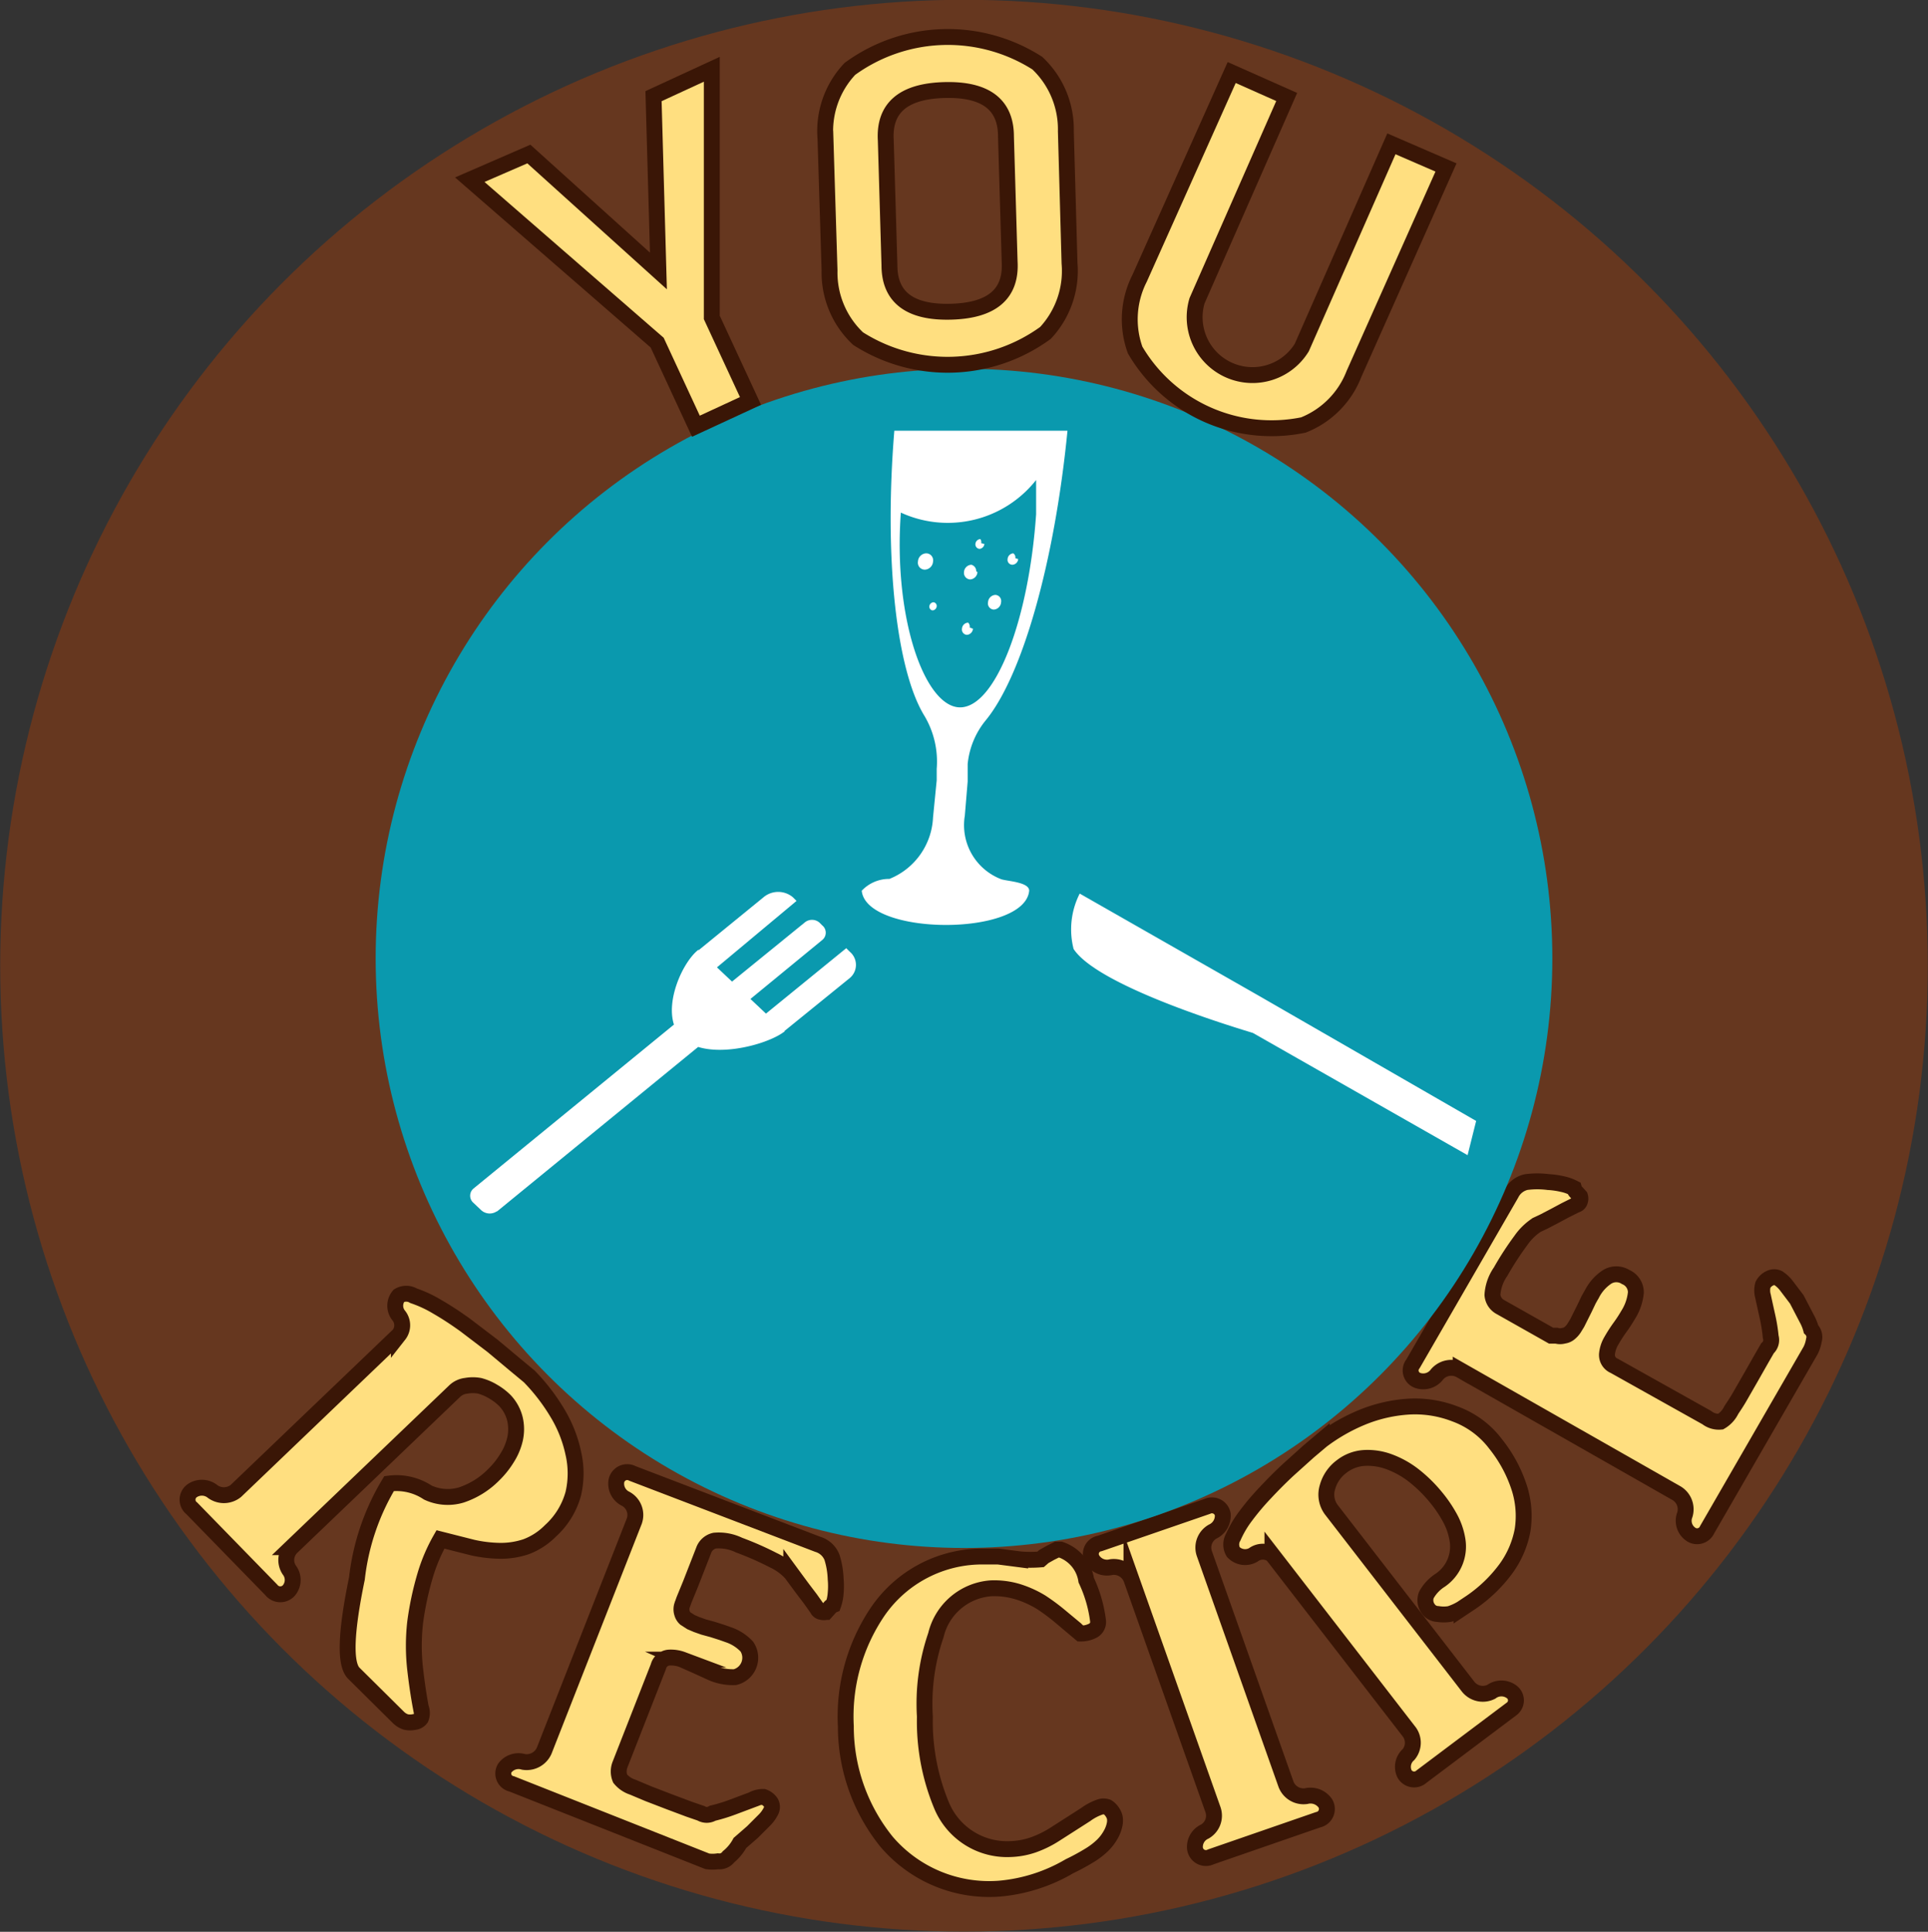 <svg id="Layer_1" data-name="Layer 1" xmlns="http://www.w3.org/2000/svg" viewBox="0 0 47.32 47.41"><rect x="0" y="0" width="47.32" height="47.41" fill="#333333" stroke="none"/><defs><style>.cls-1{fill:#66371f;stroke:#66371f;stroke-width:0.69px;}.cls-1,.cls-2{stroke-miterlimit:10;}.cls-2{fill:#ffdf80;stroke:#3a1606;stroke-width:0.39px;}.cls-3{fill:#0a99ae;}.cls-4{fill:#fff;}</style></defs><title>logo-icon</title><ellipse class="cls-1" cx="23.66" cy="23.7" rx="23.31" ry="23.36"/><path class="cls-2" d="M41.33,120.28q-0.33-.34.08-2.32a5.76,5.76,0,0,1,.79-2.33,1.39,1.39,0,0,1,.95.22,1.16,1.16,0,0,0,.82.06,2,2,0,0,0,.79-0.49,2.11,2.11,0,0,0,.33-0.41,1.49,1.49,0,0,0,.2-0.47,1.11,1.11,0,0,0,0-.49,1,1,0,0,0-.25-0.46,1.42,1.42,0,0,0-.29-0.22,1.26,1.26,0,0,0-.33-0.14,0.92,0.92,0,0,0-.33,0,0.48,0.48,0,0,0-.28.13l-4,3.83a0.44,0.44,0,0,0-.06.56,0.4,0.4,0,0,1,0,.49,0.28,0.28,0,0,1-.44,0l-1.95-2a0.27,0.27,0,0,1,0-.43,0.42,0.42,0,0,1,.49,0,0.47,0.47,0,0,0,.59,0l4-3.83a0.38,0.38,0,0,0,0-.47,0.38,0.38,0,0,1,0-.49,0.35,0.35,0,0,1,.36,0,3,3,0,0,1,.58.27q0.33,0.19.69,0.45l0.67,0.51,0.55,0.46L45.64,113a4.81,4.81,0,0,1,.68.88,3.18,3.18,0,0,1,.4,1,2.2,2.2,0,0,1,0,1,1.91,1.91,0,0,1-.56.91,1.66,1.66,0,0,1-.6.39,1.94,1.94,0,0,1-.63.1,3.26,3.26,0,0,1-.68-0.08L43.46,117a4.19,4.19,0,0,0-.38.9,7.55,7.55,0,0,0-.24,1.13,5.11,5.11,0,0,0,0,1.16q0.06,0.52.14,0.94a0.36,0.36,0,0,1,0,.26,0.22,0.22,0,0,1-.16.09,0.48,0.48,0,0,1-.21,0,0.46,0.46,0,0,1-.18-0.11Z" transform="translate(-32.65 -79.22)"/><path class="cls-2" d="M50.53,124.79a0.28,0.28,0,0,1-.26.11,0.9,0.9,0,0,1-.26,0L45.21,123a0.26,0.26,0,0,1-.17-0.39,0.42,0.42,0,0,1,.46-0.15,0.47,0.47,0,0,0,.52-0.31l2.19-5.58A0.45,0.45,0,0,0,48,116a0.41,0.41,0,0,1-.22-0.44,0.27,0.27,0,0,1,.39-0.18l4.55,1.74a0.54,0.54,0,0,1,.35.32,2,2,0,0,1,.09.53,1.92,1.92,0,0,1,0,.35,1.08,1.08,0,0,1-.06.29,0.22,0.22,0,0,0-.09.07l-0.09.1a0.18,0.18,0,0,1-.1,0,0.13,0.13,0,0,1-.11-0.08l-0.17-.24-0.19-.25-0.17-.23-0.11-.15a1.42,1.42,0,0,0-.44-0.32,7.63,7.63,0,0,0-.84-0.37,1.14,1.14,0,0,0-.6-0.11,0.37,0.37,0,0,0-.27.24l-0.32.82-0.16.39-0.05.14,0,0a0.31,0.31,0,0,0,0,.19,0.27,0.27,0,0,0,.08.13l0.14,0.09,0.14,0.06,0.17,0.06,0.22,0.06,0.22,0.07,0.17,0.06a1.1,1.1,0,0,1,.45.29,0.49,0.49,0,0,1-.29.75,1.3,1.3,0,0,1-.58-0.11l-0.35-.16-0.36-.16a0.81,0.81,0,0,0-.33-0.05,0.29,0.29,0,0,0-.26.22l-0.94,2.4a0.46,0.46,0,0,0,0,.35,0.66,0.66,0,0,0,.31.21l0.38,0.16,0.52,0.2,0.48,0.18,0.29,0.1a0.28,0.28,0,0,0,.29,0,4.21,4.21,0,0,0,.49-0.15l0.48-.18a0.55,0.55,0,0,1,.28-0.07,0.36,0.36,0,0,1,.18.14,0.22,0.22,0,0,1,0,.21,0.85,0.85,0,0,1-.16.22l-0.29.29-0.31.27A1.14,1.14,0,0,1,50.53,124.79Z" transform="translate(-32.65 -79.22)"/><path class="cls-2" d="M57.19,125.57a3.31,3.31,0,0,1-2.78-1.15,4.5,4.5,0,0,1-1-2.83,4.59,4.59,0,0,1,.79-2.83,3.11,3.11,0,0,1,2.62-1.34l0.33,0,0.54,0.07a3.07,3.07,0,0,0,.5,0l0.08-.07,0.16-.09,0.16-.08,0.09,0a0.94,0.94,0,0,1,.63.75,3.29,3.29,0,0,1,.29,1,0.24,0.24,0,0,1-.11.23,0.64,0.64,0,0,1-.32.08l-0.51-.43a5,5,0,0,0-.46-0.34,2.56,2.56,0,0,0-.58-0.26,2,2,0,0,0-.65-0.08,1.5,1.5,0,0,0-1.35,1.15,5.18,5.18,0,0,0-.27,2,5.36,5.36,0,0,0,.41,2.18,1.74,1.74,0,0,0,1.68,1.07,1.9,1.9,0,0,0,.56-0.1,2.57,2.57,0,0,0,.55-0.27l0.75-.48a1.3,1.3,0,0,1,.34-0.18,0.27,0.27,0,0,1,.19,0,0.4,0.4,0,0,1,.12.12,0.41,0.41,0,0,1,.06.13,0.47,0.47,0,0,1,0,.16,0.83,0.83,0,0,1-.09.25,1.15,1.15,0,0,1-.21.28,1.82,1.82,0,0,1-.33.25,5.29,5.29,0,0,1-.48.26A4.1,4.1,0,0,1,57.19,125.57Z" transform="translate(-32.65 -79.22)"/><path class="cls-2" d="M62.37,124.79a0.27,0.27,0,0,1-.39-0.2,0.41,0.41,0,0,1,.24-0.42,0.45,0.45,0,0,0,.2-0.54l-2-5.65a0.46,0.46,0,0,0-.5-0.3,0.42,0.42,0,0,1-.46-0.19,0.26,0.26,0,0,1,.18-0.39l2.64-.91a0.27,0.27,0,0,1,.38.19,0.43,0.43,0,0,1-.25.43,0.45,0.45,0,0,0-.2.54l2,5.65a0.46,0.46,0,0,0,.5.3,0.44,0.44,0,0,1,.47.18,0.27,0.27,0,0,1-.18.4Z" transform="translate(-32.65 -79.22)"/><path class="cls-2" d="M68.76,118.54l-0.24.16a1.36,1.36,0,0,1-.29.13,0.87,0.87,0,0,1-.29,0,0.29,0.29,0,0,1-.23-0.12,0.35,0.35,0,0,1-.05-0.35A1,1,0,0,1,68,118a1,1,0,0,0,.42-1,1.68,1.68,0,0,0-.19-0.54,3.19,3.19,0,0,0-.35-0.51,3.43,3.43,0,0,0-.52-0.51,2.24,2.24,0,0,0-.6-0.34,1.52,1.52,0,0,0-.61-0.1,1,1,0,0,0-.57.21,0.94,0.94,0,0,0-.35.51,0.62,0.62,0,0,0,.11.57l3.34,4.32a0.46,0.46,0,0,0,.57.13,0.42,0.42,0,0,1,.5,0,0.26,0.26,0,0,1,0,.42l-2.21,1.66a0.27,0.27,0,0,1-.42-0.07,0.4,0.4,0,0,1,.1-0.47,0.45,0.45,0,0,0,0-.58l-3.34-4.32a0.39,0.39,0,0,0-.47,0,0.4,0.4,0,0,1-.49-0.07,0.36,0.36,0,0,1,0-.37,2.51,2.51,0,0,1,.3-0.51,6.18,6.18,0,0,1,.49-0.58q0.28-.3.56-0.56l0.5-.45,0.32-.27a4.47,4.47,0,0,1,1-.57,3.6,3.6,0,0,1,1.15-.26,2.71,2.71,0,0,1,1.12.18,2.19,2.19,0,0,1,1,.74,3.38,3.38,0,0,1,.59,1.11,2.27,2.27,0,0,1,.07,1,2.33,2.33,0,0,1-.41.95A3.55,3.55,0,0,1,68.76,118.54Z" transform="translate(-32.65 -79.22)"/><path class="cls-2" d="M77.1,111.84a0.27,0.27,0,0,1,.07.27,0.88,0.88,0,0,1-.08.25l-2.54,4.4a0.27,0.27,0,0,1-.42.1A0.4,0.4,0,0,1,74,116.4a0.46,0.46,0,0,0-.23-0.55l-5.27-3a0.46,0.46,0,0,0-.58.1,0.42,0.42,0,0,1-.47.15,0.26,0.26,0,0,1-.12-0.41l2.41-4.17a0.54,0.54,0,0,1,.37-0.29,2.07,2.07,0,0,1,.54,0,2,2,0,0,1,.35.05,1.1,1.1,0,0,1,.28.1,0.22,0.22,0,0,0,.06.1l0.09,0.1a0.18,0.18,0,0,1,0,.11,0.13,0.13,0,0,1-.1.1l-0.26.13-0.28.15-0.25.13-0.17.08a1.42,1.42,0,0,0-.39.38,7.46,7.46,0,0,0-.5.77,1.11,1.11,0,0,0-.2.57,0.37,0.37,0,0,0,.2.3l0.78,0.44L70.72,112,70.85,112l0,0a0.32,0.32,0,0,0,.18,0,0.27,0.27,0,0,0,.14-0.06,0.54,0.54,0,0,0,.11-0.12l0.08-.13,0.08-.16,0.1-.2,0.1-.21,0.09-.16a1.1,1.1,0,0,1,.36-0.4,0.43,0.43,0,0,1,.46,0,0.41,0.41,0,0,1,.25.38,1.25,1.25,0,0,1-.19.55,3.42,3.42,0,0,1-.21.32,3.66,3.66,0,0,0-.21.33,0.78,0.78,0,0,0-.1.32,0.29,0.29,0,0,0,.18.28l2.27,1.27a0.48,0.48,0,0,0,.34.1,0.66,0.66,0,0,0,.26-0.28c0.05-.08.13-0.19,0.22-0.35l0.27-.47,0.25-.44,0.15-.26a0.27,0.27,0,0,0,.08-0.28,4,4,0,0,0-.08-0.5q-0.06-.27-0.11-0.5a0.52,0.52,0,0,1,0-.28,0.36,0.36,0,0,1,.17-0.16,0.23,0.23,0,0,1,.21,0,0.84,0.84,0,0,1,.2.19l0.25,0.33L77,111.59A1.12,1.12,0,0,1,77.1,111.84Z" transform="translate(-32.65 -79.22)"/><ellipse class="cls-3" cx="23.66" cy="23.52" rx="14.44" ry="14.47"/><path class="cls-2" d="M48.69,81.58l1.43-.66,0,6.09,0.95,2.05-1.34.62-0.95-2.05-4.6-4L45.63,83l3.18,2.87Z" transform="translate(-32.65 -79.22)"/><path class="cls-2" d="M58.9,85.68a2.23,2.23,0,0,1-.59,1.71,4.08,4.08,0,0,1-4.6.14,2.22,2.22,0,0,1-.7-1.67l-0.1-3.24a2.22,2.22,0,0,1,.6-1.71,4.08,4.08,0,0,1,4.6-.14,2.23,2.23,0,0,1,.7,1.67Zm-4.42.05q0,1.18,1.51,1.14t1.44-1.23l-0.09-3.07q0-1.18-1.51-1.14t-1.44,1.23Z" transform="translate(-32.65 -79.22)"/><path class="cls-2" d="M68.14,83.33L65.88,88.4a2.2,2.2,0,0,1-1.24,1.25,3.88,3.88,0,0,1-4.13-1.84,2.22,2.22,0,0,1,.11-1.76L62.88,81l1.35,0.6-2.2,5a1.42,1.42,0,0,0,2.57,1.15l2.2-5Z" transform="translate(-32.65 -79.22)"/><path class="cls-4" d="M55.55,99.28h0a1.71,1.71,0,0,1-1.07,1.51,0.92,0.92,0,0,0-.68.29c0.11,1.11,4,1.13,4.11,0,0-.21-0.51-0.23-0.68-0.28a1.42,1.42,0,0,1-.9-1.56h0l0.07-.84,0-.43a2,2,0,0,1,.45-1.08c0.89-1.09,1.68-3.85,2-7.1H54.6c-0.26,3.18.06,5.9,0.74,7a2.2,2.2,0,0,1,.3,1.3l0,0.28ZM54.76,91.8A2.76,2.76,0,0,0,58.08,91c0,0.27,0,.55,0,0.84-0.18,2.61-1,4.73-1.86,4.74S54.57,94.42,54.76,91.8ZM55.55,93a0.21,0.21,0,0,1-.2.2,0.17,0.17,0,0,1-.17-0.2,0.21,0.21,0,0,1,.2-0.2A0.17,0.17,0,0,1,55.55,93Zm0.09,1.1a0.11,0.11,0,0,1-.1.1,0.09,0.09,0,0,1-.08-0.1,0.11,0.11,0,0,1,.1-0.1A0.09,0.09,0,0,1,55.64,94.08Zm1-.84a0.19,0.19,0,0,1-.18.18,0.16,0.16,0,0,1-.15-0.18,0.19,0.19,0,0,1,.18-0.18A0.16,0.16,0,0,1,56.61,93.24Zm1-.32a0.15,0.15,0,0,1-.14.14,0.12,0.12,0,0,1-.12-0.14,0.15,0.15,0,0,1,.14-0.14A0.12,0.12,0,0,1,57.57,92.92Zm-0.83-.37a0.13,0.13,0,0,1-.12.12,0.11,0.11,0,0,1-.1-0.12,0.13,0.13,0,0,1,.12-0.12A0.11,0.11,0,0,1,56.73,92.55Zm-0.28,2.08a0.16,0.16,0,0,1-.15.15,0.13,0.13,0,0,1-.12-0.15,0.16,0.16,0,0,1,.15-0.15A0.13,0.13,0,0,1,56.45,94.62ZM57.22,94a0.19,0.19,0,0,1-.18.18A0.15,0.15,0,0,1,56.9,94a0.19,0.19,0,0,1,.18-0.18A0.15,0.15,0,0,1,57.22,94Z" transform="translate(-32.65 -79.22)"/><path class="cls-4" d="M49.4,104.7c0.59,0.56,2.07.18,2.51-.17l-2.12-2C49.35,102.87,48.81,104.15,49.4,104.7Zm2.8-3.37-0.09-.09a0.56,0.56,0,0,0-.72,0l-1.63,1.33L50.2,103Zm1.31,1.89a0.42,0.42,0,0,0,0-.64l-0.09-.09-2,1.63,0.45,0.43Zm-2.47.54,1.79-1.47a0.23,0.23,0,0,0,0-.36l-0.07-.07a0.28,0.28,0,0,0-.36,0l-1.82,1.48Zm-6.19,5.19,5.27-4.31-0.58-.56-5.27,4.31a0.23,0.23,0,0,0,0,.35l0.19,0.18A0.31,0.31,0,0,0,44.84,108.95Z" transform="translate(-32.65 -79.22)"/><path class="cls-4" d="M59.15,101.15a1.94,1.94,0,0,0-.15,1.36c0.59,0.9,3.84,1.89,4.4,2.06l5.27,3,0.21-.84-5.33-3.07h0Z" transform="translate(-32.65 -79.22)"/></svg>